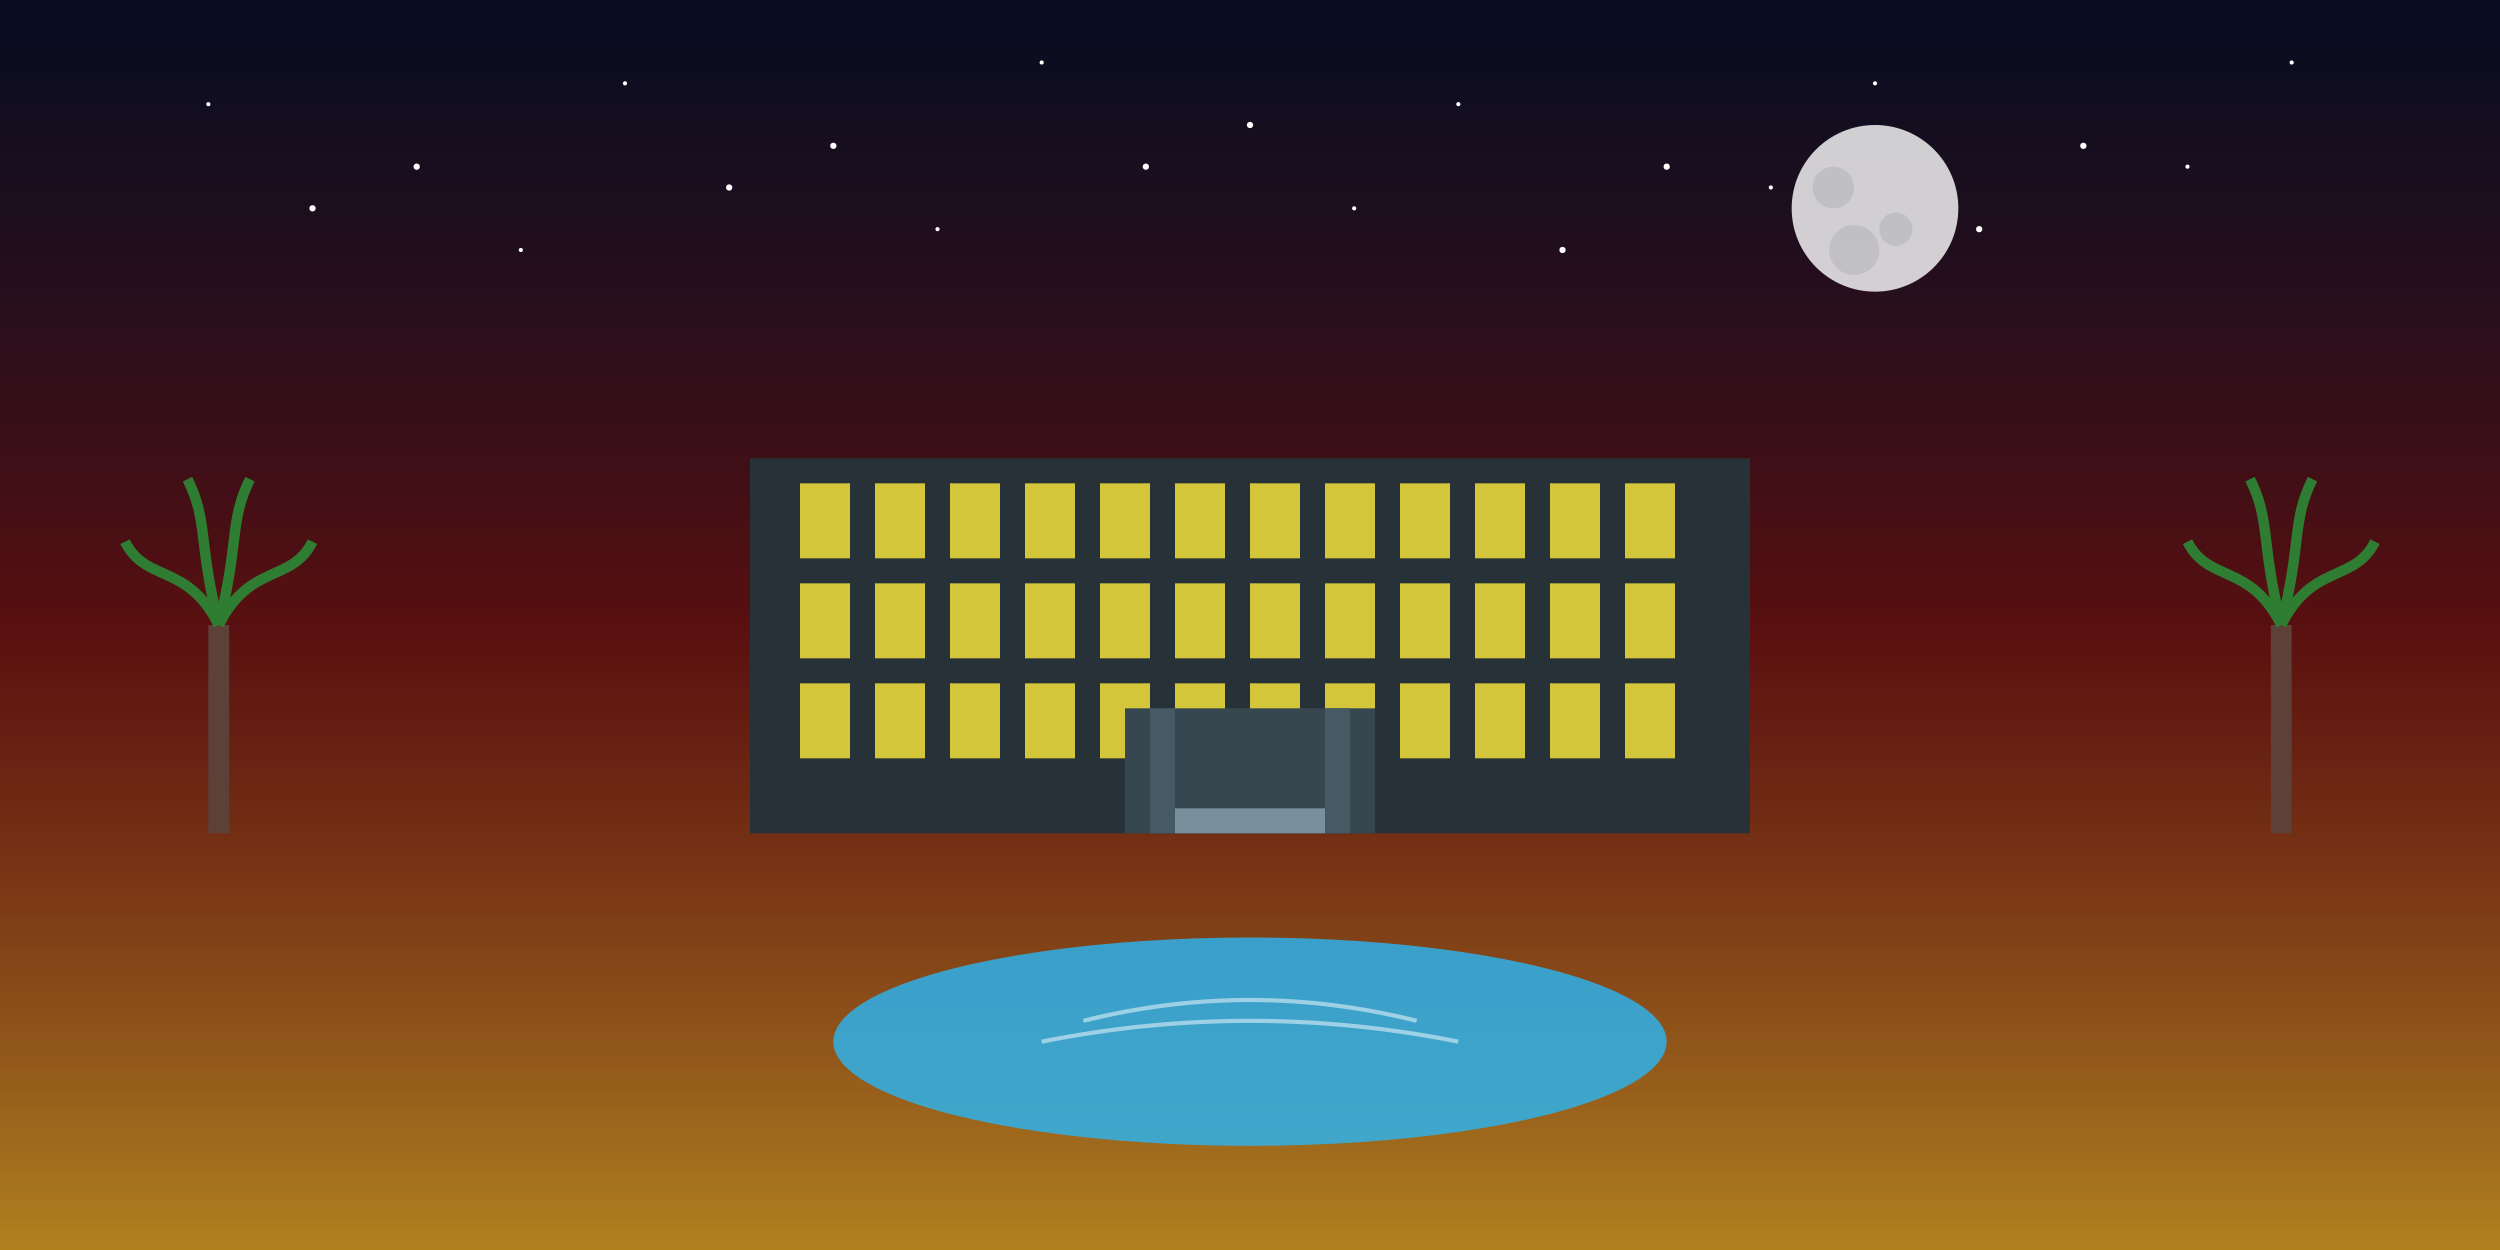 <svg xmlns="http://www.w3.org/2000/svg" viewBox="0 0 1200 600" width="100%" height="100%">
  <rect x="0" y="0" width="1200" height="600" fill="#808080" stroke="none"/>
  <!-- Background gradient -->
  <defs>
    <linearGradient id="bg-gradient" x1="0%" y1="0%" x2="0%" y2="100%">
      <stop offset="0%" stop-color="#1a2a6c" />
      <stop offset="50%" stop-color="#b21f1f" />
      <stop offset="100%" stop-color="#fdbb2d" />
    </linearGradient>
    
    <!-- Overlay gradient -->
    <linearGradient id="overlay-gradient" x1="0%" y1="0%" x2="0%" y2="100%">
      <stop offset="0%" stop-color="rgba(0,0,0,0.7)" />
      <stop offset="100%" stop-color="rgba(0,0,0,0.3)" />
    </linearGradient>
  </defs>
  
  <!-- Background -->
  <rect width="1200" height="600" fill="url(#bg-gradient)" />
  
  <!-- Overlay for text readability -->
  <rect width="1200" height="600" fill="url(#overlay-gradient)" />
  
  <!-- Luxury hotel silhouette -->
  <g transform="translate(600, 400) scale(1.2)">
    <!-- Main building -->
    <rect x="-200" y="-150" width="400" height="150" fill="#263238" />
    
    <!-- Windows -->
    <g fill="#ffeb3b" opacity="0.8">
      <!-- Row 1 -->
      <rect x="-180" y="-140" width="20" height="30" />
      <rect x="-150" y="-140" width="20" height="30" />
      <rect x="-120" y="-140" width="20" height="30" />
      <rect x="-90" y="-140" width="20" height="30" />
      <rect x="-60" y="-140" width="20" height="30" />
      <rect x="-30" y="-140" width="20" height="30" />
      <rect x="0" y="-140" width="20" height="30" />
      <rect x="30" y="-140" width="20" height="30" />
      <rect x="60" y="-140" width="20" height="30" />
      <rect x="90" y="-140" width="20" height="30" />
      <rect x="120" y="-140" width="20" height="30" />
      <rect x="150" y="-140" width="20" height="30" />
      
      <!-- Row 2 -->
      <rect x="-180" y="-100" width="20" height="30" />
      <rect x="-150" y="-100" width="20" height="30" />
      <rect x="-120" y="-100" width="20" height="30" />
      <rect x="-90" y="-100" width="20" height="30" />
      <rect x="-60" y="-100" width="20" height="30" />
      <rect x="-30" y="-100" width="20" height="30" />
      <rect x="0" y="-100" width="20" height="30" />
      <rect x="30" y="-100" width="20" height="30" />
      <rect x="60" y="-100" width="20" height="30" />
      <rect x="90" y="-100" width="20" height="30" />
      <rect x="120" y="-100" width="20" height="30" />
      <rect x="150" y="-100" width="20" height="30" />
      
      <!-- Row 3 -->
      <rect x="-180" y="-60" width="20" height="30" />
      <rect x="-150" y="-60" width="20" height="30" />
      <rect x="-120" y="-60" width="20" height="30" />
      <rect x="-90" y="-60" width="20" height="30" />
      <rect x="-60" y="-60" width="20" height="30" />
      <rect x="-30" y="-60" width="20" height="30" />
      <rect x="0" y="-60" width="20" height="30" />
      <rect x="30" y="-60" width="20" height="30" />
      <rect x="60" y="-60" width="20" height="30" />
      <rect x="90" y="-60" width="20" height="30" />
      <rect x="120" y="-60" width="20" height="30" />
      <rect x="150" y="-60" width="20" height="30" />
    </g>
    
    <!-- Entrance -->
    <rect x="-50" y="-50" width="100" height="50" fill="#37474f" />
    
    <!-- Entrance pillars -->
    <rect x="-40" y="-50" width="10" height="50" fill="#455a64" />
    <rect x="30" y="-50" width="10" height="50" fill="#455a64" />
    
    <!-- Entrance steps -->
    <rect x="-30" y="-10" width="60" height="10" fill="#78909c" />
  </g>
  
  <!-- Palm trees -->
  <g>
    <!-- Left palm -->
    <rect x="100" y="300" width="10" height="100" fill="#5d4037" />
    <path d="M105,300 C120,270 140,280 150,260 M105,300 C90,270 70,280 60,260 M105,300 C115,260 110,250 120,230 M105,300 C95,260 100,250 90,230" stroke="#2e7d32" stroke-width="5" fill="none" />
    
    <!-- Right palm -->
    <rect x="1090" y="300" width="10" height="100" fill="#5d4037" />
    <path d="M1095,300 C1110,270 1130,280 1140,260 M1095,300 C1080,270 1060,280 1050,260 M1095,300 C1105,260 1100,250 1110,230 M1095,300 C1085,260 1090,250 1080,230" stroke="#2e7d32" stroke-width="5" fill="none" />
  </g>
  
  <!-- Swimming pool -->
  <ellipse cx="600" cy="500" rx="200" ry="50" fill="#29b6f6" opacity="0.8" />
  
  <!-- Reflections on pool -->
  <path d="M500,500 Q600,480 700,500" stroke="#fff" stroke-width="2" fill="none" opacity="0.5" />
  <path d="M520,490 Q600,470 680,490" stroke="#fff" stroke-width="2" fill="none" opacity="0.5" />
  
  <!-- Stars in the sky -->
  <g fill="#fff">
    <circle cx="100" cy="50" r="1" />
    <circle cx="200" cy="80" r="1.5" />
    <circle cx="300" cy="40" r="1" />
    <circle cx="400" cy="70" r="1.5" />
    <circle cx="500" cy="30" r="1" />
    <circle cx="600" cy="60" r="1.5" />
    <circle cx="700" cy="50" r="1" />
    <circle cx="800" cy="80" r="1.5" />
    <circle cx="900" cy="40" r="1" />
    <circle cx="1000" cy="70" r="1.5" />
    <circle cx="1100" cy="30" r="1" />
    <circle cx="150" cy="100" r="1.5" />
    <circle cx="250" cy="120" r="1" />
    <circle cx="350" cy="90" r="1.5" />
    <circle cx="450" cy="110" r="1" />
    <circle cx="550" cy="80" r="1.5" />
    <circle cx="650" cy="100" r="1" />
    <circle cx="750" cy="120" r="1.5" />
    <circle cx="850" cy="90" r="1" />
    <circle cx="950" cy="110" r="1.5" />
    <circle cx="1050" cy="80" r="1" />
  </g>
  
  <!-- Moon -->
  <circle cx="900" cy="100" r="40" fill="#fff" opacity="0.8" />
  <circle cx="880" cy="90" r="10" fill="#263238" opacity="0.1" />
  <circle cx="910" cy="110" r="8" fill="#263238" opacity="0.1" />
  <circle cx="890" cy="120" r="12" fill="#263238" opacity="0.1" />
</svg>